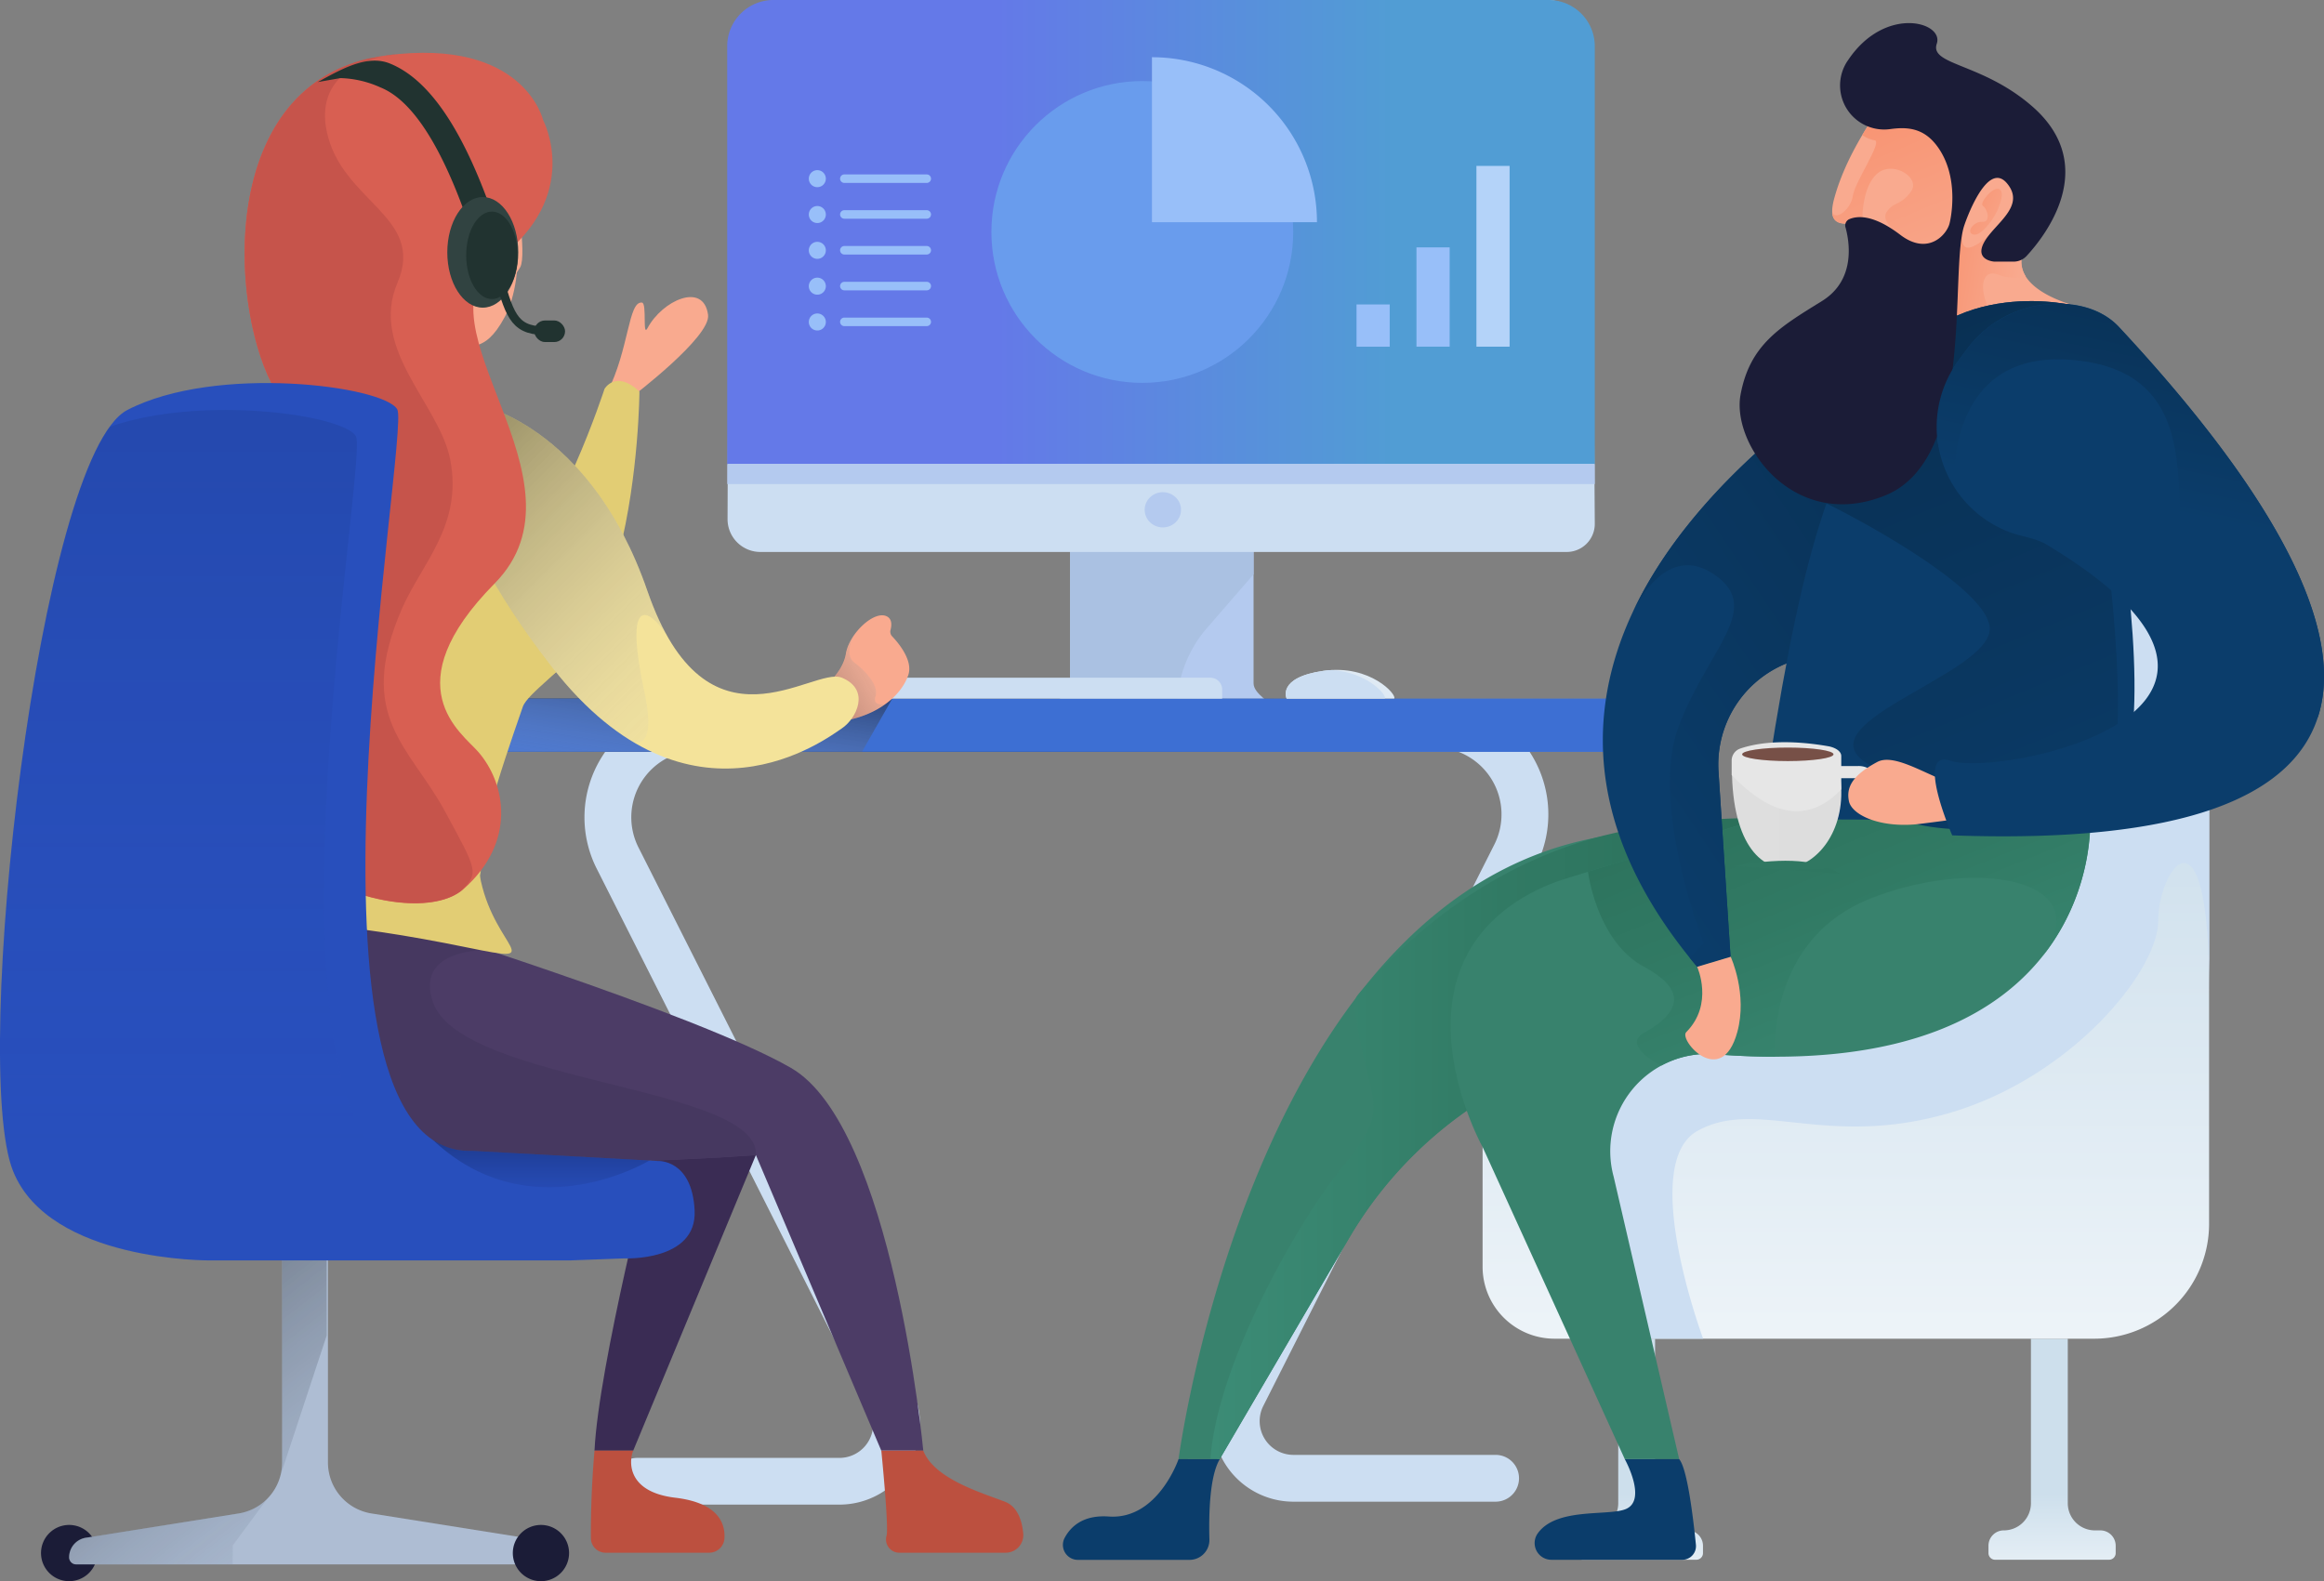 <svg xmlns="http://www.w3.org/2000/svg" xmlns:xlink="http://www.w3.org/1999/xlink" viewBox="0 0 546.22 371.69"><rect x="0" y="0" width="546.22" height="371.69" fill="#808080" stroke="none"/><defs><style>.cls-1{isolation:isolate;}.cls-2{fill:#b4caef;}.cls-3{fill:#aac1e2;}.cls-4{fill:#ccdef2;}.cls-5{fill:url(#linear-gradient);}.cls-6{fill:#98bff9;}.cls-7{fill:#699ced;}.cls-8{fill:#3d6fd3;}.cls-10,.cls-15,.cls-19,.cls-24,.cls-25,.cls-28,.cls-9{opacity:0.49;}.cls-10,.cls-15,.cls-19,.cls-24,.cls-25,.cls-9{mix-blend-mode:color-burn;}.cls-9{fill:url(#linear-gradient-2);}.cls-10{fill:url(#linear-gradient-3);}.cls-11{fill:#f9aa8f;}.cls-12{fill:#e2cd74;}.cls-13{fill:#3a2c54;}.cls-14{fill:#bc503f;}.cls-15{fill:url(#linear-gradient-4);}.cls-16{fill:#4c3c66;}.cls-17{fill:#463860;}.cls-18{fill:#f4e39a;}.cls-19{fill:url(#linear-gradient-5);}.cls-20{fill:#d85f52;}.cls-21{fill:#c6544b;}.cls-22{fill:#1b1c37;}.cls-23{fill:#aebdd3;}.cls-24{fill:url(#linear-gradient-6);}.cls-25{fill:url(#linear-gradient-7);}.cls-26{fill:url(#linear-gradient-8);}.cls-27{fill:#284fbc;}.cls-28{fill:url(#linear-gradient-9);}.cls-29{opacity:0.25;fill:url(#linear-gradient-10);}.cls-30{fill:#dfeaf4;}.cls-31{fill:#213330;}.cls-32{fill:#314341;}.cls-33{fill:none;stroke:#213330;stroke-miterlimit:10;stroke-width:2px;}.cls-34{fill:url(#linear-gradient-11);}.cls-35{fill:url(#linear-gradient-12);}.cls-36{fill:url(#linear-gradient-13);}.cls-37{fill:url(#linear-gradient-14);}.cls-38{fill:url(#linear-gradient-15);}.cls-39{fill:#38826d;}.cls-40{fill:url(#linear-gradient-16);}.cls-41{fill:url(#linear-gradient-17);}.cls-42{fill:#0b3d6b;}.cls-43{fill:url(#linear-gradient-18);}.cls-44{fill:url(#linear-gradient-19);}.cls-45{fill:#e6e6e6;}.cls-46{fill:url(#linear-gradient-20);}.cls-47{fill:#775047;}.cls-48{fill:url(#linear-gradient-21);}.cls-49{fill:url(#linear-gradient-22);}.cls-50{fill:url(#linear-gradient-23);}.cls-51{fill:#b4d3f9;}.cls-52{fill:url(#linear-gradient-24);}</style><linearGradient id="linear-gradient" x1="170.92" y1="54.54" x2="374.83" y2="54.54" gradientUnits="userSpaceOnUse"><stop offset="0.31" stop-color="#6479e8"/><stop offset="0.77" stop-color="#519dd4"/></linearGradient><linearGradient id="linear-gradient-2" x1="385.67" y1="223.31" x2="202.56" y2="154.05" gradientUnits="userSpaceOnUse"><stop offset="0" stop-color="#fff" stop-opacity="0"/><stop offset="0.8"/></linearGradient><linearGradient id="linear-gradient-3" x1="157.52" y1="193.65" x2="165.15" y2="144.31" xlink:href="#linear-gradient-2"/><linearGradient id="linear-gradient-4" x1="214.48" y1="151.37" x2="178.8" y2="172.75" xlink:href="#linear-gradient-2"/><linearGradient id="linear-gradient-5" x1="180.97" y1="182.41" x2="72.58" y2="73.39" xlink:href="#linear-gradient-2"/><linearGradient id="linear-gradient-6" x1="68.29" y1="396.18" x2="-8.47" y2="297.49" gradientUnits="userSpaceOnUse"><stop offset="0" stop-color="#aac1e2" stop-opacity="0"/><stop offset="0.8"/></linearGradient><linearGradient id="linear-gradient-7" x1="110.11" y1="371.47" x2="21.61" y2="257.68" xlink:href="#linear-gradient-6"/><linearGradient id="linear-gradient-8" x1="64.72" y1="349.78" x2="64.72" y2="349.73" xlink:href="#linear-gradient-6"/><linearGradient id="linear-gradient-9" x1="127.18" y1="287.55" x2="127.18" y2="253.82" gradientUnits="userSpaceOnUse"><stop offset="0" stop-color="#2244b3" stop-opacity="0"/><stop offset="0.8"/></linearGradient><linearGradient id="linear-gradient-10" x1="76.78" y1="269.83" x2="76.78" y2="-119.64" gradientUnits="userSpaceOnUse"><stop offset="0" stop-color="#284fbc" stop-opacity="0"/><stop offset="0.8"/></linearGradient><linearGradient id="linear-gradient-11" x1="482.34" y1="384.8" x2="482.34" y2="344.85" gradientUnits="userSpaceOnUse"><stop offset="0" stop-color="#fff"/><stop offset="0.84" stop-color="#cddfec"/></linearGradient><linearGradient id="linear-gradient-12" x1="385.35" y1="384.8" x2="385.35" y2="344.85" xlink:href="#linear-gradient-11"/><linearGradient id="linear-gradient-13" x1="433.84" y1="386.87" x2="433.84" y2="148.26" xlink:href="#linear-gradient-11"/><linearGradient id="linear-gradient-14" x1="474.42" y1="70.4" x2="450.19" y2="66.59" gradientUnits="userSpaceOnUse"><stop offset="0" stop-color="#f9aa8f"/><stop offset="1" stop-color="#f78e6b"/></linearGradient><linearGradient id="linear-gradient-15" x1="458.77" y1="70.83" x2="435.57" y2="14.97" xlink:href="#linear-gradient-14"/><linearGradient id="linear-gradient-16" x1="284.49" y1="267.68" x2="435.1" y2="267.68" gradientUnits="userSpaceOnUse"><stop offset="0" stop-color="#3c8c76"/><stop offset="0.46" stop-color="#317a64"/><stop offset="0.83" stop-color="#2b705a"/></linearGradient><linearGradient id="linear-gradient-17" x1="455.74" y1="263.13" x2="409.55" y2="148.46" xlink:href="#linear-gradient-16"/><linearGradient id="linear-gradient-18" x1="366.21" y1="194.85" x2="509.75" y2="98.75" gradientUnits="userSpaceOnUse"><stop offset="0" stop-color="#0b3d6b"/><stop offset="1" stop-color="#082d4e"/></linearGradient><linearGradient id="linear-gradient-19" x1="502.95" y1="222.63" x2="429.33" y2="45.37" xlink:href="#linear-gradient-18"/><linearGradient id="linear-gradient-20" x1="372.67" y1="191.47" x2="424.46" y2="191.47" gradientUnits="userSpaceOnUse"><stop offset="0" stop-color="#fff"/><stop offset="0.1" stop-color="#f5f5f5"/><stop offset="0.3" stop-color="#e7e7e7"/><stop offset="0.54" stop-color="#dfdfdf"/><stop offset="0.99" stop-color="#ddd"/></linearGradient><linearGradient id="linear-gradient-21" x1="475.15" y1="53.43" x2="457.76" y2="45.86" xlink:href="#linear-gradient-14"/><linearGradient id="linear-gradient-22" x1="502.94" y1="119.33" x2="516.92" y2="51.86" xlink:href="#linear-gradient-18"/><linearGradient id="linear-gradient-23" x1="534.75" y1="213.4" x2="534.73" y2="213.4" gradientUnits="userSpaceOnUse"><stop offset="0" stop-color="#80929b"/><stop offset="1" stop-color="#697780"/></linearGradient><linearGradient id="linear-gradient-24" x1="417.46" y1="135.13" x2="421.99" y2="258.99" gradientUnits="userSpaceOnUse"><stop offset="0.02" stop-color="#3c8c76"/><stop offset="0.47" stop-color="#317a64"/><stop offset="0.83" stop-color="#2b705a"/></linearGradient></defs><title>Contact Sales</title><g class="cls-1"><g id="Layer_1" data-name="Layer 1"><path class="cls-2" d="M294.63,124.6v36.05c0,2.62,4.9,4.76,2.84,4.76h-48.8c-2.06,0,2.84-2.14,2.84-4.76V124.6c0-2.62,1.67-4.76,3.73-4.76H290.9C293,119.84,294.63,122,294.63,124.6Z"/><path class="cls-3" d="M276.63,165.41A28.84,28.84,0,0,1,283.37,148l11.26-13V124.6c0-2.62-1.68-4.76-3.73-4.76H255.24c-2.06,0-3.73,2.14-3.73,4.76v36.05Z"/><path class="cls-4" d="M171,122a7.71,7.71,0,0,0,7.71,7.75H368.23a6.6,6.6,0,0,0,6.6-6.59L374.08,9.75C374.76,6,368.58,0,364.43.1L184,0a12.6,12.6,0,0,0-12.61,12.54Z"/><path class="cls-5" d="M181.67,0H364.08a10.88,10.88,0,0,1,10.75,11v98.08H170.92V11A10.87,10.87,0,0,1,181.67,0Z"/><rect class="cls-2" x="170.92" y="109.08" width="203.9" height="4.71" transform="translate(545.75 222.87) rotate(180)"/><ellipse class="cls-2" cx="273.31" cy="119.84" rx="4.27" ry="4.14"/><line class="cls-2" x1="260.02" y1="155.02" x2="250.94" y2="148.78"/><path class="cls-6" d="M194.1,42a2,2,0,1,1-2-2A2,2,0,0,1,194.1,42Z"/><path class="cls-6" d="M217.82,43H198.45a1,1,0,0,1-1-1h0a1,1,0,0,1,1-1h19.37a1,1,0,0,1,1,1h0A1,1,0,0,1,217.82,43Z"/><path class="cls-6" d="M194.1,50.43a2,2,0,1,1-2-2A2,2,0,0,1,194.1,50.43Z"/><path class="cls-6" d="M217.82,51.41H198.45a1,1,0,0,1-1-1h0a1,1,0,0,1,1-1h19.37a1,1,0,0,1,1,1h0A1,1,0,0,1,217.82,51.41Z"/><path class="cls-6" d="M194.1,58.85a2,2,0,1,1-2-2A2,2,0,0,1,194.1,58.85Z"/><path class="cls-6" d="M217.82,59.83H198.45a1,1,0,0,1-1-1h0a1,1,0,0,1,1-1h19.37a1,1,0,0,1,1,1h0A1,1,0,0,1,217.82,59.83Z"/><path class="cls-6" d="M194.1,67.27a2,2,0,1,1-2-2A2,2,0,0,1,194.1,67.27Z"/><path class="cls-6" d="M217.82,68.25H198.45a1,1,0,0,1-1-1h0a1,1,0,0,1,1-1h19.37a1,1,0,0,1,1,1h0A1,1,0,0,1,217.82,68.25Z"/><path class="cls-6" d="M194.1,75.69a2,2,0,1,1-2-2A2,2,0,0,1,194.1,75.69Z"/><path class="cls-6" d="M217.82,76.66H198.45a1,1,0,0,1-1-1h0a1,1,0,0,1,1-1h19.37a1,1,0,0,1,1,1h0A1,1,0,0,1,217.82,76.66Z"/><circle class="cls-7" cx="268.48" cy="54.53" r="35.47"/><path class="cls-6" d="M309.53,52.23v0a38.78,38.78,0,0,0-38.78-38.78V52.23Z"/><path class="cls-4" d="M149.77,353.69h47.52a18.93,18.93,0,0,0,16.9-27.47l-64.12-127a15.73,15.73,0,0,1,14.05-22.83h41a5.51,5.51,0,0,0,0-11h-41a26.74,26.74,0,0,0-23.87,38.81l64.12,127a7.93,7.93,0,0,1-7.08,11.51H149.77a5.5,5.5,0,0,0,0,11Z"/><path class="cls-4" d="M351.53,353H304a18.94,18.94,0,0,1-16.91-27.47l64.13-127a15.75,15.75,0,0,0-14.05-22.84h-41a5.5,5.5,0,1,1,0-11h41a26.74,26.74,0,0,1,23.87,38.8l-64.12,127A7.93,7.93,0,0,0,304,342h47.52a5.5,5.5,0,0,1,0,11Z"/><path class="cls-8" d="M115.07,164.23H377.35a3.86,3.86,0,0,1,3.86,3.86v4.78a3.86,3.86,0,0,1-3.86,3.86H115.07a.72.72,0,0,1-.72-.72V164.95A.72.72,0,0,1,115.07,164.23Z"/><path class="cls-9" d="M115.07,164.23h261a5.11,5.11,0,0,1,5.11,5.11v2.27a5.11,5.11,0,0,1-5.11,5.11h-261a.72.72,0,0,1-.72-.72V164.95a.72.72,0,0,1,.72-.72Z"/><path class="cls-8" d="M378.85,176V165c0-.4-.49-.72-1.09-.72H115.44c-.6,0-1.09.32-1.09.72V176c0,.4.49.72,1.09.72H377.76C378.36,176.72,378.85,176.4,378.85,176Z"/><path class="cls-4" d="M205.72,159.31h78.75a2.78,2.78,0,0,1,2.78,2.78v2.14a0,0,0,0,1,0,0H205.72a0,0,0,0,1,0,0v-4.92A0,0,0,0,1,205.72,159.31Z"/><path class="cls-10" d="M114.35,165v9.25l.73,2.52h87.49l7.11-12.49H115.07A.72.72,0,0,0,114.35,165Z"/><path class="cls-11" d="M148.58,93.24S167.14,79.17,166.42,74c-1.08-7.86-10.8-3.32-14.23,3.13-1.24,2.34-.09-5.89-1.3-6-3.26-.4-3,11-8.2,21.16"/><path class="cls-12" d="M96.81,94.62s12.44,44.45,23.34,37.56S142.09,91.4,142.09,91.4s2.63-4.56,8.2.63c0,0-.39,78.08-37.26,69.74"/><path class="cls-13" d="M153.56,270.87S140.68,321,139.73,341h9.1l28.84-69.51-10.29-15.41"/><path class="cls-14" d="M139.73,341s-.92,9.48-.85,20.57a3.45,3.45,0,0,0,3.46,3.43h24.32a3.59,3.59,0,0,0,3.6-3.24c.26-3.42-1.19-8.46-11.56-9.69-11.34-1.35-10.92-8.53-9.87-11.07"/><path class="cls-11" d="M121.12,43.59s2.76,16.26,1.16,19.2-5.47,5.48-5.47,5.48"/><path class="cls-11" d="M121.12,45.43s2.81,19.18-2.44,29-8.51,4.95-10.93,9.35-.89,7.47-.89,7.47L77.93,89.75s4.14-4.4,3.62-14.23S68.62,32.85,90.86,29,120.45,37.61,121.12,45.43Z"/><path class="cls-11" d="M193.29,161.77s4.77-3.41,5.53-8.13,6.78-10.4,9.73-8.69c1.19.69,1,2.21.75,3.16a1.57,1.57,0,0,0,.38,1.47c1.5,1.58,5,5.72,3.78,9.16-1.51,4.34-6.17,8.63-13.43,10.36"/><path class="cls-15" d="M205.77,163.67c.79-2.47-2.15-5.8-4.9-7.87s-.08-6.55,0-6.67a11,11,0,0,0-2,4.51c-.76,4.72-5.53,8.13-5.53,8.13L200,169.1a22.81,22.81,0,0,0,8-3.57S205,166.12,205.77,163.67Z"/><path class="cls-16" d="M37.81,217.17S26.18,253.88,59.29,266s118.38,5.54,118.38,5.54L207.13,341H217s-7.15-76.27-31.15-90c-22.64-13-93.92-35-93.92-35"/><path class="cls-17" d="M101.76,235.59c-4.23-12.1,11.35-12.2,11.35-12.2l-2-1.26C99.75,218.41,91.89,216,91.89,216l-28.79.64,4.73,51.83c37.22,8.63,109.84,3.06,109.84,3.06C178.58,255.2,108.43,254.66,101.76,235.59Z"/><path class="cls-2" d="M69,99.24a109.58,109.58,0,0,0,2.35-12.85c.23-3.28,21.48-7.36,35.34,2.52a3.84,3.84,0,0,1,1.14,4.3c-1,2.82-2,8.19-.05,16.61"/><path class="cls-12" d="M51.29,125.46c1.91-13,8.46-32.13,27.72-33.15C103.22,91,123.8,93.68,130.5,112c4.81,13.13,9.4,24.67,4.06,41.36-1.06,3.3-10.56,9.58-11.68,12.78-5.68,16.3-11.48,33.7-9.85,41,3.55,16,15.88,19.51-3,15.63-60.32-12.39-65-1.3-71.32-3.05-9.15-2.55,7.83-2.27,13.6-21.16C56.2,185.86,47.61,150.65,51.29,125.46Z"/><path class="cls-12" d="M130.5,112C123.79,93.68,103.22,91,79,92.31c-19.26,1-27.64,10.57-29.55,23.59-3.69,25.2-6.21,67.47-10.09,80.17-4.93,16.15-8.59,20.11-3.82,22.51,4.63,0,9.91-.05,15.89-.11a92.07,92.07,0,0,1,11.08-.11c48.44-.53,62.53-16.08,40.07-20s-31.8-19.55-2.47-29.82,31.75-11.68,31.75-11.68l-1.21-9.55C133.29,134.69,134.23,122.18,130.5,112Z"/><path class="cls-18" d="M111.67,94.91s26.84,4.52,40.49,44c14,40.42,38.92,17.56,45.72,20.4s3.4,9.63,0,11.9-35.7,27.09-68-14.22S102.05,91.68,111.67,94.91Z"/><path class="cls-14" d="M217,341c2.56,6.6,13.5,9.83,19.17,12,3.09,1.18,4.07,4.64,4.33,7.54a4.14,4.14,0,0,1-4.15,4.46H211.37a3.12,3.12,0,0,1-3-4h0c.57-2-1.23-20-1.23-20"/><path class="cls-19" d="M151.41,162.42c-4.82-22.66,1-19.52,5.18-13.33h0a66.1,66.1,0,0,1-4.43-10.18c-13.65-39.48-40.49-44-40.49-44-9.62-3.23-14.1,20.76,18.21,62.08a84.55,84.55,0,0,0,8.61,9.52l2.7,2.42a58.32,58.32,0,0,0,7.61,5.48C151.62,175.11,153.64,172.94,151.41,162.42Z"/><path class="cls-20" d="M127.65,28.24S137.12,46,116.81,61.11s23.33,51.84-.56,76.05-7.76,35.09-3.86,39.56c6.44,7.38,9.14,21.21-3.51,32.33S44.69,202.85,52,161.77,73.61,109.44,63.76,90C53.67,70.15,51.38,18.06,91,13,123.25,8.83,127.65,28.24,127.65,28.24Z"/><path class="cls-21" d="M92.21,12.84c-.53.08-1.23.19-2,.37l3-.47Z"/><path class="cls-21" d="M104.61,190.77C96.4,175.52,83.37,168.51,94.51,143c4.63-10.57,14.32-19.63,11.3-35C103.26,95,86.74,82.1,93.42,66.47s-13.21-19-16.64-35.65C74.22,18.33,84.71,14.4,90.16,13.21l-3.55.56C51.58,22,54.06,70.91,63.76,90c8.92,17.58-2,28.46-9.54,60.89l7.9,45.42c14,14.86,37.5,19.65,46.17,13.17C112.81,205.17,112,204.46,104.61,190.77Z"/><path class="cls-22" d="M22.86,365.08a6.61,6.61,0,1,1-6.61-6.61A6.61,6.61,0,0,1,22.86,365.08Z"/><path class="cls-23" d="M77.08,343.77V296.29H66.31v47.48a12.13,12.13,0,0,1-10.22,12l-35.91,5.71a4.66,4.66,0,0,0-3.93,4.6h0a1.66,1.66,0,0,0,1.66,1.66H127.14v-1.66a4.65,4.65,0,0,0-3.93-4.6l-35.9-5.71A12.14,12.14,0,0,1,77.08,343.77Z"/><path class="cls-22" d="M133.75,365.08a6.61,6.61,0,1,1-6.61-6.61A6.61,6.61,0,0,1,133.75,365.08Z"/><path class="cls-24" d="M54.71,363.28,63,352.06a12.1,12.1,0,0,1-6.94,3.69l-35.91,5.71a4.66,4.66,0,0,0-3.93,4.6h0a1.66,1.66,0,0,0,1.66,1.66h36.8Z"/><path class="cls-25" d="M76.78,296.29H66.31v47.48a11.83,11.83,0,0,1-.42,3.17l10.89-33Z"/><path class="cls-26" d="M64.71,349.78h0Z"/><path class="cls-27" d="M133.89,296.29H49.47s-37.82.4-46.4-21C-7,250.26,9.14,107.16,29.94,96.37s60.28-5.68,63.43-.14-28,175.83,17.6,174.31l43.69,2.38s8-.47,8.6,11.61-16.53,11.28-16.53,11.28Z"/><path class="cls-28" d="M152.59,272.81,111,270.54a15.29,15.29,0,0,1-9.21-2.55h0c23,21.74,50.83,4.82,50.83,4.82Z"/><path class="cls-29" d="M153.54,290.86c-.63-12.08-8.6-11.61-8.6-11.61l-43.68-2.38C55.67,278.39,86.8,108.1,83.65,102.56c-2.88-5.08-36.3-9.79-57.87-2.22C7.07,126.08-6.3,252,3.07,275.31c8.57,21.38,46.4,21,46.4,21h84.42l12.84-.48a28.56,28.56,0,0,0,6.08-.51A9.59,9.59,0,0,0,153.54,290.86Z"/><path class="cls-30" d="M311.06,157.69c-11.05,1.59-8.66,6.53-8.66,6.53h25.27C328.47,163.43,322.11,156.11,311.06,157.69Z"/><path class="cls-4" d="M313,157.51c-.63,0-1.27.09-1.93.18-11.05,1.59-8.66,6.53-8.66,6.53h23.05C326.14,163.53,321.44,158,313,157.51Z"/><path class="cls-31" d="M112.86,61.1C105.85,37.68,98,24,89.42,20.55A24.32,24.32,0,0,0,80,18.36l-5.31.93c5.77-3.18,11.72-6.52,17-4.34,10.46,4.27,19.28,18.8,27,44.41Z"/><ellipse class="cls-32" cx="113.47" cy="59.32" rx="8.34" ry="13"/><ellipse class="cls-31" cx="115.62" cy="60.02" rx="6.05" ry="10.28"/><path class="cls-33" d="M116.78,63.74c3,9.8,3.64,13.87,11,14"/><rect class="cls-31" x="125.57" y="75.34" width="7.25" height="5.08" rx="2.54" transform="translate(258.38 155.75) rotate(-180)"/><path class="cls-34" d="M486,353.37V314.69h-8.66v38.68a6.38,6.38,0,0,1-6.38,6.38h0a3.6,3.6,0,0,0-3.6,3.6v1.74a1.56,1.56,0,0,0,1.56,1.56h26.78a1.56,1.56,0,0,0,1.56-1.56v-1.74a3.61,3.61,0,0,0-3.61-3.6h-1.27A6.38,6.38,0,0,1,486,353.37Z"/><path class="cls-35" d="M389,353.37V314.69h-8.66v38.68a6.38,6.38,0,0,1-6.38,6.38h0a3.6,3.6,0,0,0-3.6,3.6v1.74a1.56,1.56,0,0,0,1.56,1.56h26.78a1.56,1.56,0,0,0,1.56-1.56v-1.74a3.61,3.61,0,0,0-3.61-3.6h-1.27A6.38,6.38,0,0,1,389,353.37Z"/><path class="cls-36" d="M486.39,139.84H482.9a32.93,32.93,0,0,0-32.83,32.84v43.18H374.68a26.3,26.3,0,0,0-26.22,26.22v55.74a16.92,16.92,0,0,0,16.87,16.87h127a27,27,0,0,0,26.88-26.88V172.68A32.93,32.93,0,0,0,486.39,139.84Z"/><path class="cls-4" d="M519.22,172.68a32.93,32.93,0,0,0-32.83-32.84H482.9a32.93,32.93,0,0,0-32.83,32.84v43.18H374.68A26.31,26.31,0,0,0,350,233.33l29.58,81.36H400.3s-15.27-41-1.38-48.82,30,4.13,58.86-4.12,49.48-33.41,49.48-45.37,12-29.7,12,16.91V172.68Z"/><path class="cls-11" d="M488.29,72s-13.22-3-13.22-10.5V39.29S480,9.92,444.28,22.21c0,0-9.42,11.33-13,23.82-1,3.36-1.25,6.41,2.25,6.54h0A1.36,1.36,0,0,1,434.79,54c-.2,4,1,15.26,20.18,17.57a3.09,3.09,0,0,1,2.63,3.84l-3.72,14.23Z"/><path class="cls-37" d="M456.11,81.1l1.67.81s12.26-4.12,9.78-9.07-1.85-9.8,2.17-8.25a10.45,10.45,0,0,0,6.37.35,6.43,6.43,0,0,1-1-3.44V59.41l-7.49-4.21s-3.52,3.31-5.28,3-1-3.78-1-3.78L455.53,71.7a3.08,3.08,0,0,1,2.07,3.71Z"/><path class="cls-38" d="M441.27,40.77c3.61-3.09,10.31,1,7.83,4.33s-4.09,2.29-5.67,4.74,3.2,5.4,3.2,5.4l4.23,7.7,10.2-10.72.52-22.07-7-3.3L441.8,25.47c-1.16,1.62-2.62,3.77-4.11,6.29A7.83,7.83,0,0,0,440.62,33c1.88.27-4.61,9.69-5.13,13s-4,5.89-4.88,3.92c.1,1.51.86,2.55,2.87,2.62a1.39,1.39,0,0,1,1.06.58l3.21-2S437.66,43.86,441.27,40.77Z"/><path class="cls-39" d="M461.39,237.31l-71.2,7A95.6,95.6,0,0,0,317,291.18L286.69,343H277s17.08-130.33,97.67-146c7.76-1.51,15.76-3.36,24.64-4.16,4.63-.4,9.52-.48,14.55-.48l32.32.4Z"/><path class="cls-40" d="M413.87,192.36c-5,0-9.92.08-14.55.48A134.09,134.09,0,0,0,374.68,197c-24,6.8-41.95,21.15-55.39,36.69a4,4,0,0,0-.94,3.25v0c3.3,23.53,9.35,22.43-2.75,37.28-10.68,13.11-29.49,46.36-31.11,68.73h2.2L317,291.18a95.6,95.6,0,0,1,73.22-46.9l8-.79,36.88-50.87Z"/><path class="cls-39" d="M491.28,192.82s3.05,62.23-88.15,55a22.86,22.86,0,0,0-23.87,28.77L394.66,343H381.88L348.5,269.71s-21.6-38.73,8.31-58a46.68,46.68,0,0,1,11.63-5.3l45.43-14Z"/><path class="cls-41" d="M491.28,192.82l-77.41-.42-40.64,12.5h0s2,16.35,13.18,22.37,7.42,11.38,0,15.51c-3.68,2-.78,5.29,4.07,7.7a22.64,22.64,0,0,1,12.65-2.65c5,.39,9.66.57,14.09.57,0-.24-2.24-27.12,22-37s54.28-5.18,40.76,13.49A52.11,52.11,0,0,0,491.28,192.82Z"/><path class="cls-42" d="M457.73,75.22S325.53,140,398.89,227.27l7.85-2.35-2.83-43.53A25.64,25.64,0,0,1,422,155.2l27.17-8.26Z"/><path class="cls-43" d="M412.51,106.64c-11.29,10.34-22.08,23-28.81,37.37,2.19-4.44,8.93-15.64,18.89-9.16,12.28,8-1.2,17.6-8.07,36s5.93,50.87,5.93,50.87l-3.31,3.4c.57.71,1.15,1.42,1.75,2.13l7.85-2.35-2.83-43.53A25.64,25.64,0,0,1,422,155.2l18.9-5.75,6.21-25,2.92-29.7Z"/><path class="cls-42" d="M488.29,72s-30.37-8.19-45.51,17.8c-13.39,23-19.63,39.66-28.91,102.76,0,0,56.82.26,74.38.26C518.45,192.82,488.29,72,488.29,72Z"/><path class="cls-44" d="M442.78,89.8c-5.59,9.59-9.93,17.18-13.77,28.4,12.35,6.11,38,20.74,38.65,29.3.83,11.27-47.57,23.09-26.94,33,18.83,9,7.84,11.8,5.78,12.21,15.89,5,33.35.3,41.75.12,23.17-.49-3.63-120,0-120.82C488.29,72,457.92,63.81,442.78,89.8Z"/><path class="cls-11" d="M398.89,227.27s4,8.75-2.57,15.36c-1.84,1.84,8.31,13.44,12,0,2.47-9-1.54-17.71-1.54-17.71Z"/><path class="cls-45" d="M428,189.62a1.47,1.47,0,0,0,1.51-1.43,1.43,1.43,0,0,0-1-1.35v-3.9h8.07a1.91,1.91,0,1,1,0,3.82,1.43,1.43,0,1,0,0,2.86,4.78,4.78,0,1,0,0-9.54H428a2.45,2.45,0,0,0-2.5,2.38v4.77A2.45,2.45,0,0,0,428,189.62Z"/><path class="cls-11" d="M462.06,192.23c-1.16.21-10.61,1.44-11.69,1.54-9,.8-15.15-2.35-15.8-5.41-.72-3.43,1-6.2,6.61-9.22,3.64-2,10.22,2.17,15.76,4.31a18,18,0,0,0,7.07.73Z"/><path class="cls-46" d="M432.53,182.89c3.19,23.28-26.25,34.24-25.46-4l8.9,1.39c2.24,13.73,7.81,12.14,8.64,1.35Z"/><path class="cls-45" d="M407,178.77v3.41c9.17,9.56,17.86,11.61,25.76,3.37v-7.82c0-1.29-1.7-2.07-3-2.3-7-1.23-14.8-1.5-20.79.55A3,3,0,0,0,407,178.77Z"/><ellipse class="cls-47" cx="420.2" cy="177.32" rx="10.74" ry="1.59"/><path class="cls-42" d="M544.77,168.62c-6,18.52-31.17,29.73-85.93,27.75,0,0-8.95-20.45-.35-17.53,11.26,3.84,87.9-11.38,22.61-50.78-2.76-1.67-6.16-1.89-9.15-3.11l-.27-.11a26.43,26.43,0,0,1-16.18-20.58c0-.16-.05-.32-.06-.48a26.41,26.41,0,0,1,5-19.23l1.87-2.5a26.44,26.44,0,0,1,16.91-10.3c6.72-1.1,14.19.13,18.84,5.12C530,111.19,552.24,145.57,544.77,168.62Z"/><path class="cls-22" d="M477.64,25c-11.77-10.25-24.16-9.63-22.43-14.73s-12.11-9.06-20.79,3.78l-.26.38a10.36,10.36,0,0,0,10.15,15.91c3.92-.53,7.74-.29,10.9,3.9,5.7,7.55,3.05,18.07,3.05,18.07-.48,2.6-4.93,8-11.63,2.89s-10.4-4.33-11.94-3.7a1.62,1.62,0,0,0-.92,2c.82,3,2.6,12.23-5.55,17.27-9.78,6.06-16.93,10.18-19.13,22s12.65,32.45,34.1,23.65S458,63.08,461.75,52.77c0,0,5.2-15.48,10-9.63,4.43,5.36-2.91,9.37-5.36,13.72s2.34,4.64,2.34,4.64h4.54a4.16,4.16,0,0,0,3.07-1.35C480.75,55.39,493.61,38.94,477.64,25Z"/><path class="cls-48" d="M469.86,48.43s1.45-3.36,0-4-4.81,3.37-3.78,4,1.95,3.85-.19,3.72-3.93,2.61-2,3S469.25,50.7,469.86,48.43Z"/><path class="cls-49" d="M544.77,168.62c-9-17-21.35-32.21-28-35.37-11-5.22,7.22-45.83-30.15-48.67-28.55-2.16-27.32,27.54-27.28,28.5l-.06-.09L457,108.83a24.93,24.93,0,0,1-1.59-5,26.41,26.41,0,0,1,5-19.23l1.87-2.5a26.44,26.44,0,0,1,16.91-10.3c6.72-1.1,14.19.13,18.84,5.12C530,111.19,552.24,145.57,544.77,168.62Z"/><path class="cls-42" d="M277,343s-4.86,14.31-16.4,13.49c-5.93-.42-8.89,2.27-10.36,5a3.52,3.52,0,0,0,3.12,5.19h26.21a4.67,4.67,0,0,0,4.68-4.79c-.15-5.64,0-14.76,2.43-18.87"/><path class="cls-42" d="M381.88,343s5.5,9.9,0,11.83c-4.44,1.56-16.28-.46-20.54,5.74a3.93,3.93,0,0,0,3.31,6.09H395.4a3.21,3.21,0,0,0,3.2-3.52c-.6-6-2-17.92-3.94-20.14"/><path class="cls-50" d="M534.75,213.4h0Z"/><rect class="cls-51" x="347" y="39.01" width="7.8" height="42.49" transform="translate(701.81 120.5) rotate(180)"/><rect class="cls-6" x="332.91" y="58.15" width="7.8" height="23.34" transform="translate(673.63 139.64) rotate(180)"/><rect class="cls-6" x="318.82" y="71.56" width="7.8" height="9.93" transform="translate(645.45 153.06) rotate(180)"/><path class="cls-52" d="M407.48,203.57c9.65-1.64,18.67-2.18,25,1.84Z"/></g></g></svg>